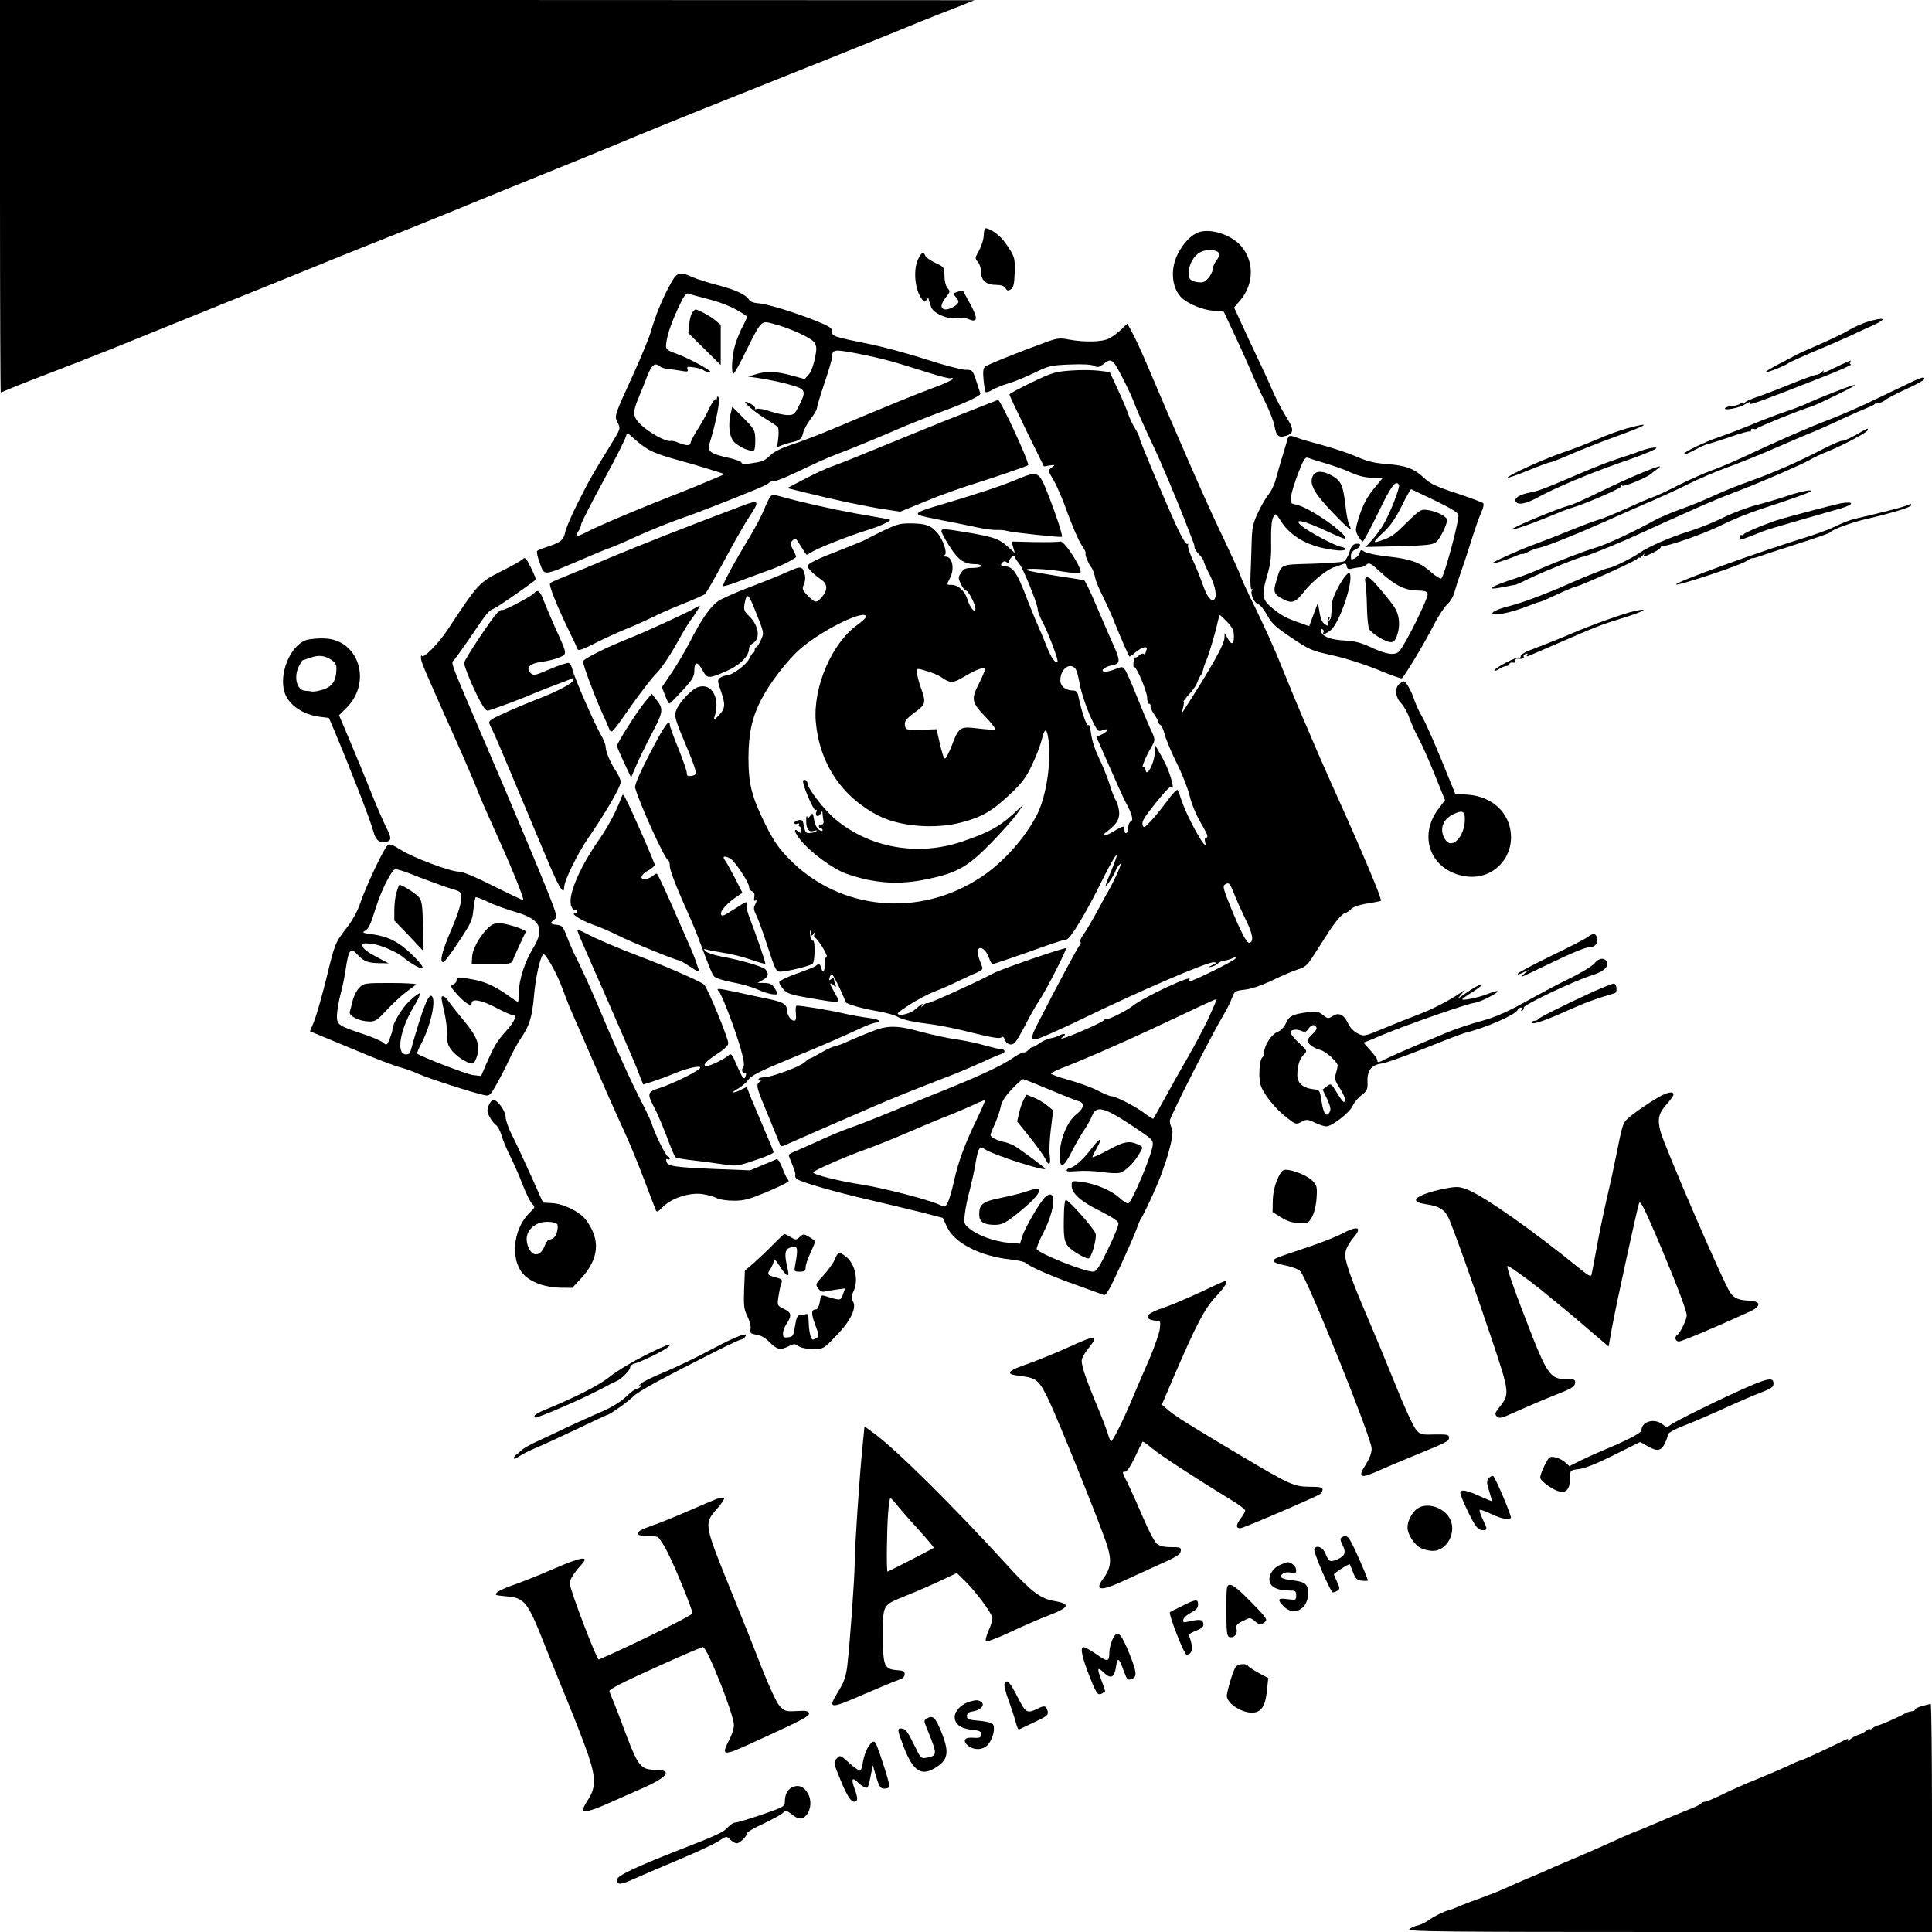 <?xml version="1.0" standalone="no"?>
<!DOCTYPE svg PUBLIC "-//W3C//DTD SVG 20010904//EN"
 "http://www.w3.org/TR/2001/REC-SVG-20010904/DTD/svg10.dtd">
<svg version="1.0" xmlns="http://www.w3.org/2000/svg"
 width="1024pt" height="1024pt" viewBox="0 0 1024 1024"
 preserveAspectRatio="xMidYMid meet">
<g transform="translate(0,1024) scale(0.1,-0.1)"
fill="#000000" stroke="none">
<path d="M0 9200 c0 -572 2 -1040 4 -1040 2 0 23 9 47 19 24 11 127 51 229 90
102 39 250 97 330 129 80 33 343 139 585 237 242 98 501 202 575 233 74 30
223 90 330 132 107 43 274 110 370 150 96 40 292 119 435 177 143 58 301 122
350 143 116 49 356 147 670 272 430 171 685 274 830 333 77 32 178 73 225 91
47 18 108 42 135 53 l50 20 -2582 1 -2583 0 0 -1040z"/>
<path d="M5214 8994 c0 -20 -11 -56 -24 -80 -23 -41 -23 -44 -7 -62 9 -10 17
-35 17 -55 0 -44 28 -67 82 -67 25 0 40 -6 47 -17 8 -14 14 -16 28 -7 14 9 19
27 21 87 3 81 0 90 -53 164 -26 37 -77 73 -102 73 -4 0 -8 -16 -9 -36z"/>
<path d="M6356 9010 c-40 -13 -83 -56 -113 -115 -43 -83 -32 -187 23 -236 37
-32 108 -61 164 -66 l56 -5 62 -132 c34 -72 73 -161 88 -196 14 -35 45 -102
69 -149 23 -47 46 -105 50 -128 9 -55 23 -66 64 -52 41 14 40 35 -6 106 -20
32 -53 96 -73 143 -20 47 -58 128 -83 180 -25 52 -61 130 -80 172 l-36 78 34
40 c72 86 73 206 2 287 -51 58 -156 93 -221 73z m105 -112 c4 -6 -1 -23 -12
-36 -10 -14 -19 -31 -19 -39 0 -27 -31 -73 -53 -78 -13 -4 -35 -1 -50 4 -21 8
-27 17 -27 42 0 46 27 95 63 113 34 17 86 14 98 -6z"/>
<path d="M4866 8866 c-27 -57 -17 -163 20 -211 13 -17 16 -18 24 -5 5 8 10 12
11 8 1 -5 3 -11 4 -15 2 -5 6 -18 10 -30 11 -33 87 -67 132 -58 21 4 48 1 65
-6 50 -21 53 0 12 77 -21 38 -39 71 -40 73 -2 1 -15 -1 -30 -6 -25 -8 -25 -10
-10 -25 9 -9 16 -21 16 -27 0 -15 -42 -41 -67 -41 -30 0 -30 26 1 65 23 28 23
31 8 48 -9 11 -16 36 -16 65 -1 46 -2 47 -49 69 -26 12 -50 29 -53 38 -9 23
-20 18 -38 -19z"/>
<path d="M3547 8723 c-43 -82 -73 -157 -97 -240 -10 -34 -50 -130 -88 -215
-108 -237 -107 -231 -88 -269 16 -31 15 -32 -41 -123 -90 -146 -112 -184 -173
-306 -32 -63 -61 -132 -65 -153 -8 -40 -25 -53 -100 -77 -22 -7 -44 -16 -48
-20 -4 -4 2 -33 14 -64 25 -69 14 -70 209 13 74 32 146 62 160 66 14 4 79 32
144 62 66 30 163 69 216 88 90 31 281 105 418 162 34 14 65 29 68 34 3 5 16 9
28 9 13 0 77 27 143 59 66 32 151 70 189 84 70 26 173 68 369 152 61 25 142
57 180 71 121 43 216 87 211 98 -2 6 -12 37 -22 68 -19 57 -20 58 -57 58 -20
0 -113 24 -205 54 -92 30 -225 66 -297 81 -198 40 -205 42 -205 68 0 19 -14
28 -92 59 -120 47 -258 89 -304 91 -22 2 -40 9 -45 20 -15 25 -75 53 -170 77
-46 12 -104 30 -128 41 -73 32 -84 28 -124 -48z m213 -70 c77 -20 147 -51 199
-90 2 -2 -7 -24 -21 -50 -15 -27 -33 -72 -42 -102 -17 -57 -22 -151 -8 -151 4
0 34 53 66 119 83 166 79 162 144 145 89 -23 202 -75 218 -99 13 -20 14 -33 3
-85 -7 -35 -21 -73 -33 -86 l-21 -23 -70 19 c-80 22 -133 24 -190 6 l-40 -12
50 -7 c71 -11 142 -26 198 -44 56 -17 59 -31 22 -103 -23 -46 -28 -50 -60 -50
-20 0 -60 9 -91 19 -30 11 -63 17 -72 14 -9 -3 -14 -3 -10 2 7 7 -34 35 -50
35 -15 0 50 -56 103 -88 33 -20 64 -41 68 -46 4 -6 5 -32 2 -58 l-6 -48 28 11
c15 6 36 12 46 14 45 10 56 18 63 48 3 17 22 51 40 76 19 24 34 50 34 58 0 8
18 68 40 133 22 65 40 127 40 137 1 42 10 43 140 18 125 -25 174 -38 373 -101
59 -19 112 -32 118 -29 5 4 9 2 9 -3 0 -5 -44 -26 -97 -45 -94 -35 -258 -102
-543 -222 -74 -31 -171 -68 -215 -82 -51 -17 -92 -37 -112 -56 -34 -32 -40
-34 -110 -44 -27 -3 -43 -2 -43 5 0 6 -34 18 -75 27 -93 21 -107 33 -93 78 33
108 57 231 47 241 -6 6 -9 5 -9 -4 0 -7 -3 -10 -7 -6 -4 4 -20 -19 -35 -51
-15 -32 -43 -83 -63 -113 -19 -30 -34 -61 -35 -67 0 -17 -23 -16 -63 0 -18 8
-37 12 -44 10 -20 -7 -115 45 -155 85 -45 43 -47 64 -12 147 14 33 34 84 45
113 23 57 40 72 65 51 8 -7 27 -13 42 -14 15 -2 46 -6 70 -10 36 -7 42 -5 36
8 -5 14 0 15 33 10 21 -3 43 -9 48 -13 19 -13 46 -20 40 -10 -9 15 -125 76
-182 96 -41 14 -53 23 -53 39 1 43 23 112 62 197 32 70 45 87 57 82 9 -4 59
-18 111 -31z m-311 -802 c22 -12 80 -32 128 -45 49 -13 128 -36 176 -51 l88
-28 -68 -29 c-37 -16 -95 -40 -128 -53 -244 -95 -463 -187 -542 -228 -44 -23
-57 -22 -39 5 9 12 16 29 16 38 0 8 54 114 120 235 66 121 120 228 120 239 0
15 9 11 44 -22 24 -22 62 -50 85 -61z"/>
<path d="M3670 8585 c-7 -9 -15 -37 -17 -63 l-5 -47 86 -85 86 -85 0 107 0
106 -31 26 c-25 21 -90 56 -104 56 -1 0 -8 -7 -15 -15z"/>
<path d="M3874 8054 c-15 -58 -10 -121 12 -151 22 -29 97 -63 111 -49 4 4 7
30 6 58 -1 48 -5 54 -61 111 l-61 61 -7 -30z"/>
<path d="M9897 8534 c-26 -8 -69 -27 -96 -43 -26 -16 -97 -50 -157 -76 -60
-26 -116 -51 -124 -56 -8 -5 -48 -26 -87 -46 -40 -21 -73 -40 -73 -44 0 -8
102 32 122 48 7 5 65 31 128 58 63 26 149 63 190 82 41 20 99 46 128 59 79 36
62 46 -31 18z"/>
<path d="M5942 8493 c-18 -17 -47 -39 -64 -47 -36 -19 -128 -21 -211 -6 -50
10 -64 8 -124 -14 -154 -56 -308 -118 -321 -129 -11 -8 -13 -27 -9 -70 3 -32
8 -61 11 -65 4 -3 20 2 36 12 16 9 53 24 82 33 29 8 91 33 138 56 80 39 91 41
191 45 69 3 114 0 128 -7 18 -10 26 -8 48 8 31 26 42 26 60 4 20 -27 88 -161
108 -218 10 -27 47 -111 82 -185 56 -117 141 -318 205 -485 10 -27 22 -57 25
-65 3 -8 5 -19 4 -23 0 -4 10 -20 24 -35 14 -15 25 -31 25 -37 0 -6 14 -37 31
-70 30 -58 41 -116 25 -132 -15 -16 -40 16 -61 78 -12 35 -36 95 -54 133 -17
37 -28 73 -24 79 3 5 2 7 -4 4 -6 -4 -28 32 -51 81 -59 127 -202 467 -202 480
0 7 -11 29 -23 50 -13 20 -30 55 -37 77 -7 22 -32 81 -56 132 l-42 91 -57 7
c-32 4 -99 5 -149 1 -84 -6 -100 -11 -208 -63 -65 -31 -118 -60 -118 -64 0 -4
41 -91 91 -194 l92 -187 31 5 c29 4 30 4 10 -11 -20 -16 -20 -16 10 -67 17
-28 51 -107 75 -176 25 -68 57 -143 72 -165 16 -23 26 -44 23 -46 -6 -6 15
-56 32 -78 6 -8 14 -30 18 -49 3 -19 22 -65 42 -103 19 -39 49 -104 65 -146
32 -79 69 -164 75 -171 2 -2 17 8 34 23 36 29 66 35 56 10 -3 -9 -6 -18 -6
-20 0 -3 -4 -3 -9 1 -5 3 -16 -1 -24 -9 -8 -8 -17 -13 -20 -10 -2 3 -7 -9 -9
-25 -2 -16 -1 -28 2 -26 12 7 70 -129 70 -163 0 -17 5 -32 10 -32 6 0 10 -6 8
-13 -2 -6 7 -26 20 -44 12 -17 22 -36 22 -41 0 -6 5 -12 10 -14 6 -2 17 -26
24 -53 7 -28 36 -95 63 -150 28 -55 58 -132 68 -172 9 -39 34 -101 56 -138 40
-69 46 -85 30 -85 -5 0 -7 -9 -4 -20 21 -81 -96 127 -127 225 -7 22 -15 43
-19 48 -4 4 -28 -21 -53 -56 -26 -35 -64 -83 -86 -106 -37 -40 -40 -42 -46
-23 -6 17 10 42 70 117 56 70 80 93 86 83 5 -8 6 -1 2 17 -12 54 -32 102 -63
156 l-31 54 0 -44 c0 -52 -42 -134 -48 -93 -2 12 -8 20 -13 16 -12 -7 14 57
42 104 24 42 24 41 -6 104 -13 29 -45 105 -70 168 -25 63 -53 125 -60 137 -14
21 -17 21 -50 8 -19 -8 -44 -15 -56 -15 -34 0 -6 27 36 34 44 9 45 22 2 117
-18 41 -58 132 -88 203 -30 71 -58 130 -64 131 -5 1 -76 13 -157 25 -82 13
-148 26 -148 30 0 10 104 5 198 -10 45 -7 85 -10 88 -7 16 16 -86 175 -107
167 -8 -3 -69 -4 -136 -3 l-122 3 9 -31 9 -30 -38 34 c-44 40 -73 50 -191 71
-149 25 -160 26 -160 11 0 -8 20 -46 45 -84 46 -71 76 -91 136 -91 16 0 29 -4
29 -10 0 -5 -20 -10 -45 -10 -37 0 -47 -4 -61 -26 -16 -23 -16 -28 -1 -60 9
-19 21 -34 27 -34 12 0 50 -73 50 -96 0 -29 -29 4 -42 48 -13 45 -49 78 -84
78 -28 0 -28 0 -9 36 26 50 13 114 -23 114 -12 0 -13 3 -5 8 16 10 -8 81 -39
118 -35 39 -57 48 -133 50 -63 1 -78 -3 -150 -37 -44 -21 -87 -43 -95 -48 -8
-5 -64 -28 -125 -52 -134 -51 -185 -76 -185 -90 0 -11 35 -45 74 -72 32 -22
34 -55 3 -90 -29 -35 -36 -34 -76 6 -29 31 -31 37 -20 60 6 14 9 36 5 49 -13
49 -18 50 -90 18 -37 -17 -126 -53 -198 -80 -72 -27 -148 -61 -170 -75 -42
-28 -90 -96 -153 -220 -23 -44 -65 -116 -94 -159 l-53 -78 17 -44 c9 -24 20
-44 23 -43 4 1 35 32 70 70 51 56 62 74 62 103 0 50 16 53 42 6 20 -36 26 -40
51 -36 16 3 57 19 92 36 63 30 105 76 105 113 0 9 9 21 19 27 43 23 34 94 -19
145 -26 25 -29 34 -24 64 11 59 20 56 49 -16 57 -141 56 -136 37 -177 -9 -20
-20 -36 -24 -36 -4 0 -8 -7 -8 -15 0 -8 -3 -15 -8 -15 -4 0 -13 -14 -21 -31
-14 -32 -92 -89 -121 -89 -9 0 -24 -6 -33 -12 -15 -12 -15 -17 3 -68 26 -75
25 -95 -11 -132 -22 -23 -29 -27 -24 -13 36 101 -11 189 -86 163 -33 -11 -96
-77 -114 -120 -13 -33 -11 -42 58 -206 20 -46 38 -96 42 -111 5 -25 3 -29 -19
-33 -21 -4 -26 -1 -26 16 0 11 -21 70 -45 130 -25 61 -45 116 -45 124 0 38
-32 -9 -107 -154 -55 -106 -80 -166 -77 -179 27 -93 160 -385 176 -385 4 0 8
-14 8 -31 0 -18 29 -95 63 -173 35 -77 73 -166 84 -196 63 -169 75 -198 86
-213 7 -10 45 -23 97 -33 47 -8 109 -26 139 -40 49 -22 101 -32 101 -19 0 3
-7 17 -16 30 -12 19 -25 25 -53 25 l-36 1 28 15 c30 16 34 35 13 57 -16 15
-127 48 -236 68 -36 7 -72 19 -80 27 -13 13 -12 14 10 8 14 -4 54 -11 90 -17
36 -5 98 -21 139 -35 40 -14 75 -24 77 -22 3 4 -39 128 -83 243 -11 28 -18 58
-15 68 5 24 1 22 -70 -24 -54 -35 -64 -38 -67 -23 -3 18 38 62 89 95 l25 17
-37 73 c-21 41 -45 84 -54 97 -18 24 -7 29 26 12 24 -13 100 -127 100 -150 0
-10 7 -21 16 -24 11 -4 15 -14 12 -31 -3 -13 -1 -22 3 -19 12 7 11 -3 -1 -25
-7 -13 -4 -29 10 -55 10 -21 37 -96 60 -167 38 -117 44 -129 65 -129 35 0 158
30 172 42 13 11 14 130 2 122 -9 -5 -22 46 -14 54 3 3 5 -3 5 -14 0 -16 2 -17
11 -4 9 13 10 12 5 -2 -3 -10 -1 -18 3 -18 5 0 23 -22 40 -50 17 -27 27 -50
22 -50 -5 0 -9 -16 -9 -36 0 -42 -10 -57 -19 -26 -6 24 -13 27 -29 13 -5 -5
-51 -23 -101 -41 -53 -19 -93 -38 -93 -46 0 -7 10 -24 23 -38 19 -22 40 -29
140 -46 170 -29 164 -30 133 24 -30 52 -33 64 -9 45 15 -12 16 -12 10 4 -4 10
-7 23 -7 29 0 7 -5 6 -14 -1 -12 -10 -13 -8 -9 8 3 12 9 18 14 15 9 -5 69
-130 69 -143 0 -11 89 -37 175 -51 39 -7 83 -19 100 -28 33 -18 84 -29 190
-42 39 -5 133 -24 210 -44 95 -24 143 -32 151 -25 9 7 14 4 19 -10 8 -25 34
-35 52 -19 8 6 32 47 54 89 21 43 59 110 85 149 38 60 134 248 134 264 0 8
-350 -112 -386 -133 -67 -37 -339 -161 -348 -158 -6 2 -17 -3 -24 -12 -10 -12
-12 -13 -6 -1 7 13 6 13 -12 0 -10 -8 -21 -17 -24 -20 -16 -16 -60 -31 -81
-28 -21 3 -14 10 47 50 39 26 100 58 135 72 35 13 92 38 126 55 34 16 78 37
98 45 29 13 36 20 30 33 -21 53 -26 75 -21 89 9 24 43 0 57 -41 7 -19 16 -35
19 -35 6 0 127 41 275 94 55 20 107 36 116 36 20 0 103 136 195 323 72 144 97
169 45 45 -17 -40 -31 -77 -31 -82 0 -12 47 58 54 82 4 11 14 26 23 33 13 12
-21 -68 -58 -135 -6 -10 -36 -64 -66 -120 -30 -55 -64 -111 -74 -124 -10 -14
-16 -29 -13 -34 4 -6 2 -13 -3 -17 -8 -5 -124 -222 -221 -412 -51 -100 -45
-106 63 -58 50 22 122 55 160 74 335 162 669 305 708 305 19 -1 19 -3 -8 -15
-25 -13 -26 -14 -5 -9 14 3 30 11 35 18 6 6 21 13 35 15 14 1 33 8 44 13 13 7
17 7 14 -2 -3 -11 -221 -119 -241 -120 -5 0 -5 5 -2 10 17 27 -242 -94 -300
-140 -37 -29 -135 -78 -144 -71 -2 1 -7 -1 -10 -6 -7 -10 -135 -68 -196 -89
-36 -12 -38 -12 -21 1 22 17 5 21 -23 5 -10 -5 -31 -11 -47 -14 -15 -3 -41
-15 -56 -26 -15 -11 -31 -20 -36 -20 -5 0 -15 -7 -22 -15 -7 -8 -18 -14 -24
-13 -6 2 -31 -11 -56 -28 -64 -44 -185 -100 -415 -192 -110 -45 -245 -99 -299
-122 -55 -22 -125 -49 -155 -59 -31 -11 -94 -37 -141 -58 -47 -22 -106 -48
-132 -59 -27 -10 -48 -22 -48 -26 0 -3 9 -27 20 -53 11 -26 18 -50 15 -55 -3
-4 1 -13 9 -19 19 -16 200 -68 386 -111 91 -21 215 -51 276 -66 l111 -29 22
-48 c39 -85 178 -156 336 -172 39 -4 77 -13 85 -21 24 -21 140 -71 274 -118
66 -24 128 -46 136 -50 12 -4 32 31 87 152 40 86 80 177 88 201 8 24 19 49 24
55 5 6 34 65 64 131 66 144 114 313 98 344 -6 11 -11 29 -11 41 0 20 224 461
290 570 15 25 33 62 40 82 13 35 16 37 69 43 35 4 90 23 146 50 50 24 110 50
134 57 36 11 50 22 76 63 18 28 51 79 74 115 48 76 84 118 103 122 7 2 20 10
28 19 15 15 47 25 120 36 19 3 37 7 39 9 7 7 -101 264 -239 569 -37 83 -79
177 -93 210 -14 33 -41 96 -60 140 -36 82 -67 157 -156 375 -29 69 -83 188
-121 265 -38 77 -72 151 -76 165 -4 14 -43 99 -86 190 -75 155 -143 309 -303
680 -36 85 -86 202 -111 260 -25 58 -57 128 -72 155 l-27 50 -33 -32z m-541
-1239 c21 -23 99 -215 99 -244 0 -10 12 -41 26 -67 30 -57 86 -204 79 -211
-10 -11 -34 22 -55 76 -12 31 -35 86 -51 122 -16 36 -42 101 -59 145 -48 126
-70 159 -108 163 -28 3 -31 6 -21 18 9 11 15 12 28 2 9 -7 13 -8 8 -3 -4 4 1
17 10 27 13 15 19 16 22 6 2 -7 12 -22 22 -34z m-811 -283 c0 -6 -21 -25 -46
-43 -136 -98 -236 -331 -220 -515 20 -221 139 -398 334 -497 112 -57 299 -72
438 -35 107 28 163 60 256 148 64 60 86 89 117 155 22 45 45 105 52 134 15 60
24 65 33 21 22 -114 -5 -312 -57 -416 -64 -125 -180 -255 -299 -333 -326 -216
-747 -176 -1014 96 -57 58 -82 94 -128 186 -72 145 -89 213 -89 353 1 130 19
212 67 306 45 88 141 213 209 271 118 102 347 213 347 169z m1915 -28 c27 -29
35 -45 35 -75 0 -45 -13 -49 -34 -10 l-15 27 -1 -25 c0 -35 -75 -167 -219
-390 -7 -10 -7 -4 -1 18 5 17 6 32 4 32 -5 0 2 10 40 54 14 15 28 38 32 50 4
11 11 27 17 35 6 7 12 20 13 29 2 9 9 32 18 52 17 41 52 161 61 208 4 17 8 32
11 32 2 0 20 -17 39 -37z m-805 -247 c6 -8 15 -39 20 -68 9 -58 44 -159 78
-225 20 -39 24 -42 47 -33 35 13 31 -4 -4 -22 l-30 -14 68 -154 c37 -85 76
-171 86 -190 35 -64 44 -98 29 -104 -8 -3 -14 -16 -14 -30 0 -14 -4 -28 -10
-31 -5 -3 -10 3 -10 14 0 27 -6 26 -55 -4 -52 -32 -79 -32 -35 0 52 39 68 69
60 115 -4 22 -12 45 -18 52 -5 7 -19 42 -30 78 -11 36 -36 99 -56 140 -30 64
-40 98 -48 167 -1 7 -6 11 -12 10 -9 -2 -36 81 -51 156 -4 18 -12 27 -25 27
-42 0 -70 22 -70 54 0 60 50 98 80 62z m-710 -46 c46 -32 62 -32 123 5 65 39
107 53 107 36 0 -6 -13 -38 -30 -71 -44 -86 -41 -102 32 -178 35 -36 58 -67
52 -69 -7 -2 -47 1 -90 6 -96 12 -102 8 -139 -90 -15 -38 -31 -69 -35 -69 -9
0 -17 26 -37 115 l-9 40 -81 -3 c-70 -2 -81 0 -85 15 -7 28 0 40 53 79 56 41
58 50 29 131 -11 32 -20 67 -20 80 0 22 0 22 53 6 28 -8 63 -23 77 -33z m1551
-1147 c12 -32 40 -93 61 -136 38 -77 45 -117 21 -124 -14 -5 -45 53 -103 196
-34 83 -40 105 -29 112 23 14 26 11 50 -48z m-138 -665 c-27 -56 -76 -148
-108 -203 -32 -55 -85 -149 -118 -210 -33 -60 -62 -112 -64 -114 -2 -3 -22 10
-46 28 -47 36 -154 91 -177 91 -8 0 -40 13 -70 29 -30 16 -99 41 -152 56 -54
15 -98 31 -98 35 0 4 33 19 73 35 143 56 362 153 632 281 93 45 171 80 173 79
2 -2 -19 -50 -45 -107z m-841 -373 c71 -30 140 -58 154 -61 34 -9 30 -38 -10
-69 -47 -36 -85 -125 -89 -206 -3 -88 17 -85 63 6 19 39 49 90 66 115 17 25
36 60 43 78 22 54 63 44 212 -55 105 -70 109 -73 109 -98 0 -43 -109 -306
-130 -313 -6 -2 -28 12 -49 31 -43 39 -125 73 -200 83 -50 6 -51 6 -51 -20 0
-41 48 -84 150 -134 59 -30 96 -54 98 -65 2 -10 -23 -72 -55 -137 -47 -98 -62
-120 -80 -120 -47 0 -282 94 -298 119 -3 6 13 45 35 88 65 124 71 243 10 188
-28 -25 -108 -163 -122 -209 l-12 -38 -60 5 c-73 6 -165 39 -207 75 -30 24
-31 28 -25 79 3 30 15 86 26 126 10 40 24 101 30 138 15 88 21 97 53 76 44
-29 317 -117 317 -102 0 6 -141 110 -168 124 -13 7 -33 14 -45 17 -38 7 -77
26 -77 38 0 6 11 34 24 61 12 28 26 68 30 89 5 27 23 55 58 92 28 30 55 54 60
54 6 0 68 -25 140 -55z m-387 -162 c-63 -130 -96 -221 -120 -328 -9 -44 -24
-92 -31 -108 -13 -24 -17 -26 -37 -16 -47 26 -298 91 -417 110 -119 18 -260
53 -260 65 0 9 160 79 270 119 58 21 161 62 230 92 69 30 152 65 185 78 33 12
85 34 115 47 30 13 66 29 80 36 14 6 28 11 31 11 3 1 -18 -47 -46 -106z"/>
<path d="M4257 6103 c-8 -14 55 -163 66 -156 6 4 8 0 4 -10 -9 -23 10 -31 22
-10 10 17 10 17 11 -2 1 -11 3 -28 5 -37 2 -10 -3 -18 -11 -18 -8 0 -14 -4
-14 -10 0 -5 5 -10 10 -10 6 0 10 -5 10 -10 0 -6 -7 -6 -19 2 -11 7 -22 29
-26 52 -6 37 -8 39 -20 23 -9 -13 -14 -15 -17 -5 -3 7 -5 -3 -5 -22 0 -44 13
-62 41 -54 12 4 18 3 14 -1 -4 -4 -19 -9 -33 -10 -20 -3 -26 2 -31 23 -3 15
-7 32 -9 39 -4 13 -45 5 -45 -9 0 -6 7 -7 16 -4 8 3 12 2 9 -4 -3 -6 -2 -10 2
-10 5 0 9 -9 10 -21 2 -17 -1 -18 -13 -8 -31 26 -25 -3 11 -46 53 -65 172
-152 241 -176 148 -52 280 -61 432 -28 156 33 210 64 332 188 58 59 121 130
140 157 l34 49 -60 -55 c-68 -62 -131 -96 -266 -141 -233 -79 -492 -33 -673
121 -57 48 -144 161 -145 187 0 15 -17 26 -23 16z"/>
<path d="M5425 4410 c-8 -15 -19 -47 -24 -71 l-10 -43 69 -86 c38 -47 74 -98
81 -113 19 -41 29 -32 23 18 -4 24 -1 88 6 142 l12 98 -32 26 c-17 15 -49 33
-71 42 l-39 15 -15 -28z"/>
<path d="M5781 4147 c-39 -52 -91 -97 -110 -97 -5 0 -13 -5 -17 -11 -5 -8 11
-10 57 -6 35 3 94 0 131 -5 36 -6 78 -8 93 -4 29 7 75 52 105 103 18 31 18 33
2 42 -53 27 -80 24 -167 -24 -47 -25 -85 -42 -85 -38 0 4 11 27 25 51 33 59
14 53 -34 -11z"/>
<path d="M5453 3929 c-28 -10 -93 -27 -144 -37 -101 -20 -119 -34 -119 -89 0
-39 23 -54 80 -55 44 0 61 9 149 82 62 51 96 92 89 108 -1 5 -26 1 -55 -9z"/>
<path d="M5639 3803 c-3 -120 1 -146 24 -171 22 -24 87 -62 106 -62 15 0 45
104 38 131 -7 26 -142 179 -158 179 -5 0 -10 -35 -10 -77z"/>
<path d="M9750 8303 c-30 -14 -63 -30 -74 -35 -14 -7 -16 -6 -11 4 3 7 1 6 -7
-2 -7 -9 -22 -16 -33 -17 -11 -1 -74 -24 -140 -51 -66 -27 -145 -57 -175 -67
-30 -10 -58 -23 -62 -29 -4 -6 -8 -7 -8 -2 0 5 -6 4 -13 -2 -7 -6 -28 -13 -46
-14 -18 -1 -35 -7 -38 -12 -9 -14 78 2 104 20 26 16 37 18 28 5 -6 -11 69 16
348 126 110 42 194 79 188 81 -6 2 -9 8 -5 13 7 12 8 12 -56 -18z"/>
<path d="M10150 8224 c-19 -9 -105 -50 -190 -91 -85 -42 -202 -93 -260 -115
-110 -42 -272 -112 -450 -196 -58 -27 -137 -61 -177 -75 -39 -14 -120 -50
-180 -80 -59 -30 -119 -58 -133 -62 -14 -4 -77 -31 -140 -60 -63 -28 -128 -55
-145 -59 -16 -4 -84 -29 -150 -56 -66 -27 -156 -62 -200 -78 -79 -29 -215 -91
-215 -97 0 -6 70 16 116 35 24 11 44 17 44 14 0 -2 14 3 31 12 17 9 42 18 55
20 36 7 185 66 349 139 83 37 195 87 250 110 55 24 141 63 190 88 50 25 142
65 205 88 63 23 171 66 240 96 69 30 161 70 206 88 45 18 123 53 175 78 52 24
111 50 132 58 20 7 37 17 37 22 0 4 5 5 11 1 6 -3 23 3 39 14 15 12 67 39 116
61 49 22 90 45 92 50 5 15 -7 13 -48 -5z"/>
<path d="M9725 8163 c-49 -19 -112 -45 -140 -58 -27 -13 -84 -35 -125 -48 -41
-14 -120 -44 -175 -67 -55 -23 -134 -53 -175 -67 -80 -27 -194 -83 -185 -91 3
-3 27 7 55 22 27 15 58 29 67 31 10 2 64 19 120 38 56 20 104 33 107 30 3 -4
6 -1 6 6 0 7 6 11 14 8 8 -3 16 -2 18 2 3 7 235 101 288 116 23 6 220 102 229
111 10 9 -19 0 -104 -33z"/>
<path d="M5100 8046 c-102 -40 -286 -115 -410 -166 -124 -51 -248 -101 -277
-111 -29 -9 -95 -40 -147 -67 l-94 -49 106 -26 c152 -38 324 -74 415 -87 l78
-12 137 56 c75 31 189 72 252 91 120 38 290 96 290 100 0 29 -147 345 -160
345 -3 0 -88 -34 -190 -74z"/>
<path d="M8625 7970 c-38 -10 -111 -37 -161 -59 -51 -22 -134 -54 -185 -71
-99 -34 -288 -120 -289 -132 0 -3 48 13 108 38 59 24 113 44 119 44 7 0 52 18
100 39 49 21 153 63 233 92 186 67 214 86 75 49z"/>
<path d="M9835 7934 c-33 -18 -64 -32 -70 -30 -5 2 -48 -16 -95 -40 -141 -73
-268 -129 -395 -174 -66 -23 -156 -60 -200 -81 -44 -20 -119 -51 -168 -68 -48
-17 -111 -44 -140 -60 -114 -63 -259 -130 -317 -146 -43 -12 -212 -77 -278
-106 -35 -16 -94 -39 -130 -51 -147 -47 -182 -72 -67 -48 30 6 56 11 57 10 2
0 37 16 78 36 77 37 267 114 283 114 12 0 186 70 268 108 35 16 105 48 154 70
50 22 136 61 192 86 56 25 144 61 195 80 106 39 362 150 395 171 12 8 53 27
90 42 88 36 213 103 213 114 0 11 5 13 -65 -27z"/>
<path d="M6826 7918 c-32 -105 -57 -191 -66 -225 -6 -23 -22 -55 -35 -72 -14
-16 -39 -59 -57 -97 -27 -58 -32 -80 -34 -158 -1 -50 -4 -128 -6 -173 -2 -47
1 -79 6 -76 5 4 6 1 2 -6 -11 -17 12 -68 33 -74 10 -2 31 -28 47 -57 23 -43
45 -63 114 -110 116 -78 116 -77 239 -105 61 -13 165 -47 232 -74 67 -28 125
-49 129 -46 13 8 125 194 168 280 22 44 54 93 71 110 18 16 36 47 41 70 6 22
21 69 34 105 13 36 38 112 56 170 18 58 41 123 51 144 11 24 15 44 10 49 -5 5
-69 29 -142 53 -104 34 -140 51 -168 78 -55 52 -96 68 -196 76 -68 5 -107 14
-161 38 -38 17 -119 44 -180 61 -60 16 -122 34 -137 40 -37 14 -47 14 -51 -1z
m200 -134 c44 -13 106 -35 137 -50 39 -17 75 -26 112 -26 l54 -1 -38 -46 c-47
-55 -68 -97 -92 -174 -16 -54 -16 -60 -1 -87 9 -17 21 -30 25 -30 4 0 42 70
83 155 69 143 92 173 109 145 7 -11 -46 -148 -82 -209 -14 -24 -41 -61 -60
-82 l-35 -38 178 4 c150 4 180 8 197 23 20 17 57 93 57 116 0 17 -51 44 -98
52 -41 6 -43 5 -111 -61 -76 -75 -82 -79 -141 -100 -48 -17 -45 -10 18 49 32
30 61 73 92 135 24 50 47 90 50 88 3 -1 60 -29 128 -61 92 -45 122 -64 122
-78 0 -45 -76 -325 -91 -334 -5 -3 -28 11 -51 31 -58 53 -109 72 -228 85 -58
6 -115 18 -126 25 -20 13 -22 12 -27 -4 -2 -11 -14 -24 -26 -30 -19 -10 -21
-9 -21 12 0 16 9 28 25 35 31 14 33 34 3 30 -17 -2 -27 -14 -36 -45 -7 -23
-21 -45 -30 -49 -9 -4 -86 -9 -170 -12 -172 -5 -160 1 -188 -94 -17 -55 -12
-68 37 -94 49 -25 66 -18 115 45 39 50 124 118 159 126 6 1 21 7 35 12 21 9
25 8 28 -8 3 -15 9 -18 30 -12 15 3 33 6 42 6 8 0 23 6 32 14 15 13 23 9 78
-42 74 -68 128 -94 193 -95 35 0 49 -4 54 -16 7 -18 -118 -270 -150 -305 -23
-25 -67 -19 -157 23 -48 22 -83 31 -132 33 -75 4 -121 21 -126 49 -3 11 0 16
7 11 6 -3 9 -11 6 -16 -10 -16 11 -10 37 10 47 37 121 253 103 300 -11 28 -95
-114 -96 -163 -3 -69 -4 -74 -13 -83 -5 -5 -6 -2 -1 6 5 9 4 12 -3 8 -5 -4 -8
-16 -5 -28 5 -19 4 -20 -14 -8 -14 8 -24 29 -29 63 l-9 51 -23 -62 -23 -62
-53 19 c-67 23 -91 36 -138 73 -58 47 -63 68 -34 169 21 70 25 105 23 189 -1
71 3 112 11 127 13 23 14 23 41 -20 55 -86 152 -138 289 -154 55 -7 75 9 25
19 -32 7 -166 78 -202 108 -56 46 11 31 144 -32 44 -21 82 -36 84 -34 20 20
-188 166 -258 180 -33 7 -33 8 -27 49 3 22 21 78 39 124 24 62 36 81 47 76 8
-3 51 -17 96 -30z"/>
<path d="M6959 7719 c-22 -42 5 -92 103 -194 87 -91 112 -110 89 -67 -6 11
-15 58 -20 104 -12 105 -23 130 -71 157 -49 27 -86 27 -101 0z"/>
<path d="M7237 7153 c3 -16 7 -73 8 -128 1 -55 6 -109 13 -121 6 -11 34 -33
62 -48 59 -32 74 -27 90 34 11 43 5 94 -18 130 -17 28 -111 141 -127 152 -23
17 -35 8 -28 -19z"/>
<path d="M8695 7850 c-27 -11 -84 -30 -125 -43 -41 -13 -124 -46 -185 -72
-204 -87 -227 -96 -278 -106 -54 -10 -84 -30 -73 -48 13 -20 55 -11 121 25 89
49 273 126 425 179 157 54 225 84 190 83 -14 0 -47 -8 -75 -18z"/>
<path d="M8690 7729 c-52 -21 -149 -66 -215 -98 -66 -33 -136 -64 -155 -69
-70 -19 -314 -121 -307 -128 5 -5 105 30 192 66 50 21 101 41 115 45 75 21
279 109 273 118 -3 6 -1 7 5 3 11 -7 129 42 154 63 7 7 22 18 33 26 32 23 6
16 -95 -26z"/>
<path d="M5380 7695 c-80 -33 -205 -74 -400 -132 -104 -30 -129 -42 -109 -53
8 -4 66 -17 129 -29 63 -12 146 -29 183 -37 38 -8 83 -14 100 -13 18 1 42 -1
55 -5 24 -8 285 -36 290 -31 6 5 -28 110 -71 220 -52 131 -52 132 -177 80z"/>
<path d="M9480 7614 c-41 -14 -117 -37 -168 -50 -51 -13 -132 -44 -180 -68
-48 -24 -128 -56 -177 -71 -98 -30 -220 -83 -265 -115 -38 -27 -145 -80 -162
-80 -12 0 -130 -47 -213 -84 -89 -41 -237 -97 -290 -111 -75 -19 -115 -35
-115 -46 0 -15 92 2 170 32 41 16 78 29 82 29 3 0 45 18 92 40 47 22 90 40 95
40 18 0 312 133 327 147 8 8 14 11 14 7 0 -4 7 1 16 12 8 10 13 13 9 7 -8 -18
-3 -16 49 9 25 12 42 26 39 31 -3 6 -1 7 4 4 16 -10 232 66 326 114 45 23 134
59 197 80 145 47 264 89 269 95 12 12 -53 0 -119 -22z"/>
<path d="M4083 7608 c-6 -7 -21 -38 -33 -68 -12 -30 -47 -97 -79 -150 -81
-133 -144 -250 -138 -256 2 -3 35 7 73 21 38 15 107 40 154 57 69 24 133 54
159 75 2 1 -4 19 -15 38 -17 32 -17 36 -3 51 15 14 19 11 43 -30 15 -25 29
-46 32 -46 2 0 15 7 28 15 30 20 211 91 292 115 67 20 135 52 119 56 -5 2 -87
17 -182 33 -141 26 -295 61 -419 96 -11 4 -25 1 -31 -7z"/>
<path d="M3930 7558 c-305 -115 -545 -210 -695 -273 -99 -42 -209 -88 -245
-102 -36 -14 -69 -29 -74 -34 -9 -8 30 -108 98 -249 25 -50 46 -96 48 -102 3
-8 32 2 84 29 43 22 120 58 169 78 50 20 116 50 148 66 32 16 104 48 160 70
55 22 106 44 113 50 7 5 54 87 105 182 51 95 110 198 131 229 57 85 52 92 -42
56z"/>
<path d="M9755 7572 c-23 -4 -261 -66 -320 -84 -62 -18 -190 -71 -193 -80 -2
-4 -7 -6 -11 -4 -4 3 -8 -1 -8 -9 0 -8 2 -15 3 -15 5 0 84 29 109 41 11 4 43
15 70 23 54 16 268 78 353 102 72 21 70 39 -3 26z"/>
<path d="M10101 7559 c-21 -8 -140 -39 -271 -69 -25 -6 -67 -22 -94 -36 -27
-14 -90 -38 -140 -54 -279 -86 -722 -247 -712 -258 8 -8 328 98 366 121 19 12
36 20 38 19 1 -2 22 3 45 12 23 8 114 38 202 66 87 28 162 54 165 58 12 16
110 52 195 72 129 30 235 62 235 72 0 4 -1 8 -2 7 -2 0 -14 -5 -27 -10z"/>
<path d="M2770 7276 c-8 -8 -58 -36 -110 -62 -121 -61 -124 -64 -289 -314 -49
-73 -128 -153 -135 -136 -2 6 -5 2 -5 -9 -1 -20 16 -60 184 -435 48 -107 98
-224 112 -260 13 -35 56 -134 95 -220 84 -184 157 -363 151 -370 -2 -2 -72 31
-156 73 -97 49 -164 77 -185 77 -45 0 -246 75 -310 117 -43 27 -57 32 -68 22
-20 -16 -116 -220 -144 -304 -13 -40 -41 -92 -69 -128 -66 -86 -65 -83 -111
-272 -23 -93 -52 -194 -64 -225 l-23 -56 106 -44 c58 -24 153 -63 210 -87 58
-24 128 -50 155 -58 28 -7 76 -24 107 -38 53 -24 281 -97 344 -111 29 -6 32
-4 66 56 20 35 50 93 67 130 17 37 44 87 60 111 47 68 62 113 72 226 8 98 32
206 49 223 10 11 75 -105 104 -187 14 -38 37 -97 52 -130 15 -33 54 -123 87
-200 65 -151 113 -260 188 -425 27 -58 73 -170 103 -250 31 -80 58 -153 62
-162 6 -15 11 -12 39 16 48 48 149 79 216 66 28 -5 61 -15 73 -22 12 -6 51
-12 87 -12 55 0 82 8 178 48 61 26 112 51 112 55 0 4 -4 11 -9 16 -4 6 -16 32
-26 58 -10 26 -23 46 -29 43 -6 -3 -40 -17 -76 -32 l-65 -27 -180 7 c-220 9
-259 15 -263 40 -3 11 0 16 7 12 6 -4 11 -2 11 3 0 6 -5 11 -10 11 -10 0 -71
124 -85 172 -3 13 -30 70 -60 128 -56 109 -139 293 -232 515 -30 71 -73 165
-95 210 -23 44 -51 107 -63 140 -21 54 -26 60 -54 63 -35 4 -38 9 -15 27 15
10 15 17 4 51 -24 74 -188 467 -447 1069 -89 208 -103 244 -92 251 5 3 45 58
89 122 96 142 98 144 133 159 20 10 154 102 216 150 3 2 -8 31 -25 64 -26 52
-31 58 -44 45z m-515 -1698 c55 -21 120 -44 145 -51 44 -13 45 -14 44 -54 0
-25 -20 -86 -52 -161 -50 -115 -64 -172 -42 -172 5 0 42 48 81 108 64 96 73
114 78 169 4 34 9 65 12 67 3 3 32 -8 65 -24 33 -16 98 -40 144 -53 135 -39
159 -87 96 -192 -45 -73 -76 -171 -76 -235 0 -27 -2 -50 -5 -50 -3 0 -26 15
-52 34 -71 50 -122 73 -188 85 -77 14 -85 14 -85 -4 0 -9 -7 -18 -15 -21 -21
-9 -19 -14 23 -60 40 -43 72 -62 72 -41 0 26 54 16 127 -23 42 -22 82 -40 90
-40 26 0 12 -33 -36 -86 -50 -57 -61 -76 -106 -178 l-25 -59 -43 5 c-34 4
-280 99 -296 114 -2 2 7 25 21 51 47 88 78 217 60 249 -17 30 -48 -46 -118
-294 -2 -7 -14 -12 -26 -10 -49 7 -27 131 44 251 23 37 38 70 35 73 -3 3 -27
-14 -53 -38 -43 -39 -94 -124 -94 -156 0 -7 -7 -29 -15 -49 -14 -34 -16 -35
-33 -20 -10 9 -56 30 -103 45 -140 47 -144 50 -143 103 1 25 10 74 19 110 10
35 21 91 26 124 17 114 26 127 65 84 30 -33 55 -43 111 -44 l53 -1 -68 36
c-40 21 -68 42 -70 54 -4 17 1 18 45 14 50 -5 142 -45 178 -78 11 -10 37 -27
58 -39 57 -32 47 -4 -23 63 -68 65 -124 93 -207 104 -53 7 -56 9 -36 20 16 9
29 37 48 99 25 82 59 160 92 209 16 25 14 26 178 -38z"/>
<path d="M2102 5511 c-7 -21 -12 -63 -12 -94 l0 -56 78 -81 77 -82 -3 133 c-3
121 -6 136 -25 157 -18 20 -86 62 -100 62 -2 0 -9 -17 -15 -39z"/>
<path d="M2603 5335 c-44 -31 -96 -115 -100 -161 l-3 -44 105 0 c92 0 106 2
112 18 5 15 61 137 70 153 5 8 -73 36 -122 44 -28 4 -47 1 -62 -10z"/>
<path d="M1905 5006 c-13 -13 -29 -43 -35 -67 -6 -24 -13 -52 -16 -61 -7 -22
47 -50 100 -52 35 -1 44 5 95 60 31 33 76 75 101 94 25 18 49 37 55 42 5 4
-55 8 -133 8 -137 0 -144 -1 -167 -24z"/>
<path d="M2340 4948 c1 -7 7 -40 15 -73 8 -33 15 -86 15 -117 0 -49 4 -62 30
-92 32 -36 94 -71 110 -61 5 3 14 23 20 43 14 56 -2 98 -68 178 -32 38 -68 84
-81 102 -23 33 -41 42 -41 20z"/>
<path d="M2831 7096 c-14 -17 -171 -99 -171 -89 0 3 -10 -2 -22 -13 -27 -24
-178 -251 -178 -268 0 -18 47 -133 83 -199 22 -42 35 -57 46 -53 65 21 187 67
241 91 36 15 92 37 125 49 33 12 66 25 73 29 8 5 12 2 12 -8 0 -14 -90 -62
-190 -100 -86 -33 -218 -91 -239 -105 -23 -16 -23 -16 -6 -50 17 -33 45 -98
215 -505 48 -115 102 -243 120 -282 32 -70 50 -91 50 -57 0 35 68 175 129 264
93 135 171 271 171 295 0 11 -11 36 -24 56 -30 44 -56 105 -56 131 0 11 -11
38 -24 61 -35 60 -142 306 -151 345 -4 18 -13 36 -20 38 -7 3 -52 -12 -99 -32
-82 -35 -88 -37 -104 -21 -27 28 -4 51 59 59 30 4 71 14 92 23 45 19 45 14
-19 155 -23 52 -51 117 -61 144 -20 54 -33 65 -52 42z"/>
<path d="M3680 7015 c-44 -25 -263 -126 -340 -156 -129 -51 -250 -112 -250
-125 0 -19 63 -188 100 -269 18 -38 36 -80 41 -93 9 -22 17 -13 106 115 53 76
117 159 142 184 25 25 70 91 100 145 30 54 64 113 76 129 31 41 58 85 54 85
-2 0 -15 -7 -29 -15z"/>
<path d="M8666 7002 c-54 -11 -238 -77 -337 -120 -63 -27 -149 -61 -191 -77
-48 -17 -78 -33 -78 -42 0 -8 -4 -12 -9 -8 -11 6 -131 -56 -131 -69 0 -4 11
-1 25 8 13 9 31 16 40 16 8 0 15 5 15 10 0 6 8 10 18 8 10 -2 16 2 14 10 -1 7
3 12 10 11 25 -3 39 1 34 10 -3 5 1 12 10 15 10 4 13 2 8 -6 -5 -7 -2 -9 7 -5
8 3 70 30 139 60 225 98 244 105 350 138 118 36 160 59 76 41z"/>
<path d="M1628 6849 c-89 -25 -155 -186 -117 -286 23 -62 97 -111 183 -122
l49 -6 28 -65 c89 -212 193 -479 208 -537 13 -47 31 -62 67 -55 31 6 30 21 -3
85 -14 29 -50 111 -78 182 -29 72 -78 192 -110 267 l-58 137 41 41 c134 135
64 358 -115 366 -32 2 -75 -2 -95 -7z m132 -109 c18 -13 25 -26 23 -50 -2 -59
-22 -88 -68 -104 -24 -8 -52 -13 -62 -11 -10 2 -26 4 -35 4 -45 2 -63 73 -33
131 9 17 17 30 18 30 1 0 20 7 42 14 45 16 78 12 115 -14z"/>
<path d="M7418 6616 c-27 -20 -23 -72 8 -103 14 -14 35 -51 45 -81 11 -31 33
-79 49 -108 16 -29 54 -114 84 -189 l55 -136 -34 -45 c-114 -149 -39 -334 146
-359 134 -19 247 88 237 224 -8 115 -100 199 -227 209 l-68 5 -31 76 c-59 148
-123 297 -147 337 -14 23 -32 63 -41 90 -15 46 -43 93 -54 93 -3 0 -13 -6 -22
-13z m346 -721 c-1 -87 -66 -157 -101 -109 -36 50 -21 108 37 137 51 25 65 19
64 -28z"/>
<path d="M3418 6519 c-44 -54 -148 -218 -148 -233 1 -6 18 -46 38 -89 l37 -78
29 68 c16 37 54 114 84 171 58 111 60 125 19 176 l-23 29 -36 -44z"/>
<path d="M3294 6015 c-26 -72 -71 -157 -118 -224 -108 -154 -171 -306 -147
-357 6 -14 16 -22 21 -19 6 3 10 1 10 -4 0 -6 -5 -11 -12 -11 -28 0 31 -38 92
-60 36 -12 96 -38 133 -57 72 -36 309 -133 326 -133 5 0 32 -16 61 -35 37 -25
50 -30 45 -18 -4 10 -11 29 -15 43 -4 14 -25 66 -47 115 -22 50 -66 150 -98
223 -32 72 -61 132 -64 132 -3 0 -15 -7 -25 -15 -11 -8 -28 -15 -38 -15 -30 0
-20 26 17 46 19 10 35 24 35 30 0 12 -123 293 -153 349 -14 28 -16 28 -23 10z"/>
<path d="M3060 5309 c0 -5 30 -76 66 -157 75 -168 254 -581 254 -586 0 -2 7
-19 15 -39 l14 -35 48 15 c26 8 82 29 123 46 81 33 157 45 123 19 -33 -25
-147 -79 -205 -98 -68 -21 -70 -29 -29 -107 16 -30 45 -99 66 -154 20 -54 40
-101 44 -106 4 -4 45 -12 92 -17 46 -5 118 -15 160 -21 74 -11 79 -10 172 22
54 17 97 36 97 42 0 5 -22 59 -49 121 -26 61 -58 137 -71 168 l-22 57 -29 -14
c-15 -8 -34 -15 -41 -15 -7 1 3 9 22 19 19 11 45 32 56 48 17 23 63 46 210
107 174 71 266 111 400 173 28 12 58 23 67 23 10 0 17 4 17 9 0 5 -26 13 -57
16 -32 4 -94 15 -138 25 -66 16 -216 40 -243 40 -4 0 -6 -18 -4 -40 3 -27 0
-40 -8 -40 -19 0 -39 31 -40 60 0 29 -26 42 -115 59 -28 6 -92 19 -144 31
-114 24 -117 24 -100 4 18 -22 87 -204 115 -303 17 -61 21 -88 13 -97 -12 -14
-3 -38 11 -29 4 3 6 -4 3 -15 -8 -29 -17 -18 -48 55 -25 58 -30 64 -44 51 -23
-20 -97 -56 -115 -56 -27 0 -6 24 55 64 36 23 59 45 59 56 0 28 -109 293 -128
311 -18 17 -199 96 -337 148 -117 44 -238 96 -290 124 -25 14 -45 21 -45 16z"/>
<path d="M8415 5273 c-11 -8 -97 -53 -191 -98 -95 -46 -175 -89 -179 -95 -4
-7 7 -5 26 5 l34 16 -25 -21 c-31 -27 -30 -26 115 44 143 69 209 96 234 96 26
0 44 25 36 50 -8 24 -23 25 -50 3z"/>
<path d="M8452 5135 c-11 -14 -69 -50 -129 -79 -59 -29 -146 -75 -193 -101
-141 -79 -198 -105 -291 -130 -48 -13 -125 -39 -171 -58 -46 -19 -128 -54
-183 -77 -55 -23 -117 -51 -137 -61 -43 -22 -48 -23 -48 -8 0 6 -16 30 -37 52
l-36 41 24 9 c13 5 49 20 79 33 124 52 445 164 486 169 31 4 129 54 121 62 -3
2 -27 -5 -54 -16 -49 -19 -133 -36 -133 -27 0 2 26 21 57 40 32 20 51 36 43
36 -14 0 -38 -14 -100 -57 l-25 -17 20 24 20 24 -25 -17 c-64 -43 -156 -90
-227 -116 -43 -16 -124 -49 -180 -72 -101 -42 -103 -43 -136 -27 -20 10 -41
30 -51 52 -23 49 -50 62 -82 41 -23 -15 -26 -15 -52 5 -23 19 -35 21 -81 15
-79 -10 -100 -21 -116 -59 -9 -21 -26 -38 -45 -46 -32 -13 -70 -72 -70 -109 0
-11 -4 -22 -9 -25 -15 -10 -22 -105 -10 -145 14 -48 77 -127 141 -176 45 -35
47 -36 76 -21 27 14 33 14 70 -4 23 -11 50 -20 62 -20 30 0 126 75 140 110 7
16 27 41 46 55 30 23 33 31 32 69 -3 61 20 92 74 99 24 3 127 40 230 81 102
41 199 78 214 82 102 24 262 93 277 120 4 8 13 14 18 14 6 0 7 -5 3 -12 -4 -7
-3 -8 5 -4 6 4 9 11 7 15 -8 12 261 140 359 171 60 19 86 40 83 64 -5 32 -42
32 -66 1z m-1474 -343 c2 -6 -8 -21 -22 -33 -14 -13 -26 -28 -26 -34 0 -17 35
-42 68 -50 28 -6 92 -64 92 -83 0 -4 -4 -22 -9 -40 -9 -29 -6 -39 20 -79 28
-46 37 -73 21 -73 -4 0 -21 22 -37 50 -30 48 -30 49 -53 32 l-22 -17 24 -50
c17 -37 21 -55 14 -68 -17 -32 -33 -12 -43 53 -10 63 -10 64 -45 67 -54 6 -85
34 -84 75 1 52 12 86 34 108 20 20 20 20 -25 62 -25 23 -45 48 -45 55 0 16 30
21 58 9 19 -8 25 -6 38 13 16 22 35 24 42 3z"/>
<path d="M8440 4982 c-152 -70 -284 -136 -288 -144 -2 -5 -10 -8 -18 -8 -8 0
-14 -4 -14 -10 0 -13 69 10 188 64 86 39 154 64 250 92 15 4 12 46 -3 51 -5 1
-57 -19 -115 -45z"/>
<path d="M4620 4773 c-36 -14 -90 -36 -120 -50 -30 -14 -64 -27 -75 -28 -11
-2 -44 -17 -73 -34 -29 -17 -56 -31 -59 -31 -4 0 -16 -9 -28 -20 -25 -24 -178
-80 -217 -80 -16 0 -28 -5 -28 -11 0 -5 6 -7 13 -4 6 4 4 0 -7 -9 -21 -17 -19
-25 57 -206 24 -58 46 -113 50 -123 6 -16 9 -16 49 3 40 18 263 116 468 204
73 32 188 78 420 168 30 12 91 38 135 58 44 21 90 40 103 44 24 8 21 26 -6 26
-9 0 -46 9 -82 19 -36 11 -103 25 -150 32 -47 6 -131 25 -188 40 -125 35 -177
36 -262 2z"/>
<path d="M8793 4426 c-61 -35 -134 -86 -165 -114 -27 -25 -29 -32 -63 -202 -8
-41 -30 -144 -50 -228 -19 -84 -44 -206 -55 -270 -12 -64 -23 -123 -25 -130
-3 -9 -20 -1 -52 26 -258 210 -519 394 -608 428 -40 15 -54 16 -113 5 -89 -17
-157 -43 -157 -61 0 -10 17 -17 55 -23 64 -9 94 -26 115 -67 21 -40 140 -374
237 -664 88 -264 90 -276 37 -342 -26 -33 -28 -39 -15 -52 12 -12 26 -9 108
29 51 23 140 61 198 84 85 33 106 45 108 63 3 20 -1 22 -49 22 -77 0 -99 29
-179 231 -86 219 -139 369 -130 369 10 0 105 -68 176 -125 33 -28 83 -68 110
-90 27 -22 94 -78 149 -126 l101 -86 17 96 c23 125 135 641 145 665 6 13 27
-27 84 -160 98 -229 168 -409 168 -435 0 -22 -34 -94 -50 -104 -17 -11 -11
-35 9 -35 16 0 209 82 379 160 57 27 55 53 -4 56 -60 3 -81 12 -103 42 -35 49
-351 780 -371 858 -16 64 -9 94 35 143 19 21 35 44 35 50 0 18 -32 13 -77 -13z"/>
<path d="M2590 4381 c-9 -24 -9 -34 4 -59 9 -17 24 -37 34 -44 10 -7 24 -33
31 -58 7 -25 28 -74 46 -110 18 -36 48 -103 65 -149 18 -46 40 -91 50 -101 17
-17 17 -19 -11 -46 -97 -93 -107 -271 -20 -342 41 -34 108 -55 175 -57 l69 -1
43 46 c100 107 109 209 29 315 -34 43 -115 84 -178 88 l-49 3 -62 139 c-35 77
-79 173 -99 212 -21 40 -37 86 -37 102 0 31 -42 91 -65 91 -7 0 -18 -13 -25
-29z m361 -627 c10 -6 4 -51 -10 -68 -7 -9 -20 -16 -28 -16 -8 0 -19 -14 -25
-30 -18 -54 -60 -65 -83 -20 -29 57 -11 110 49 136 26 11 76 11 97 -2z"/>
<path d="M6770 3988 c-15 -34 -23 -74 -24 -112 l-1 -60 46 -29 c33 -20 62 -29
95 -30 44 -2 49 0 67 31 12 21 22 59 25 100 4 62 2 69 -22 94 -28 27 -102 58
-142 58 -17 0 -27 -12 -44 -52z"/>
<path d="M7110 3700 c-30 -16 -109 -47 -175 -69 -179 -60 -185 -62 -185 -75 0
-6 28 -17 62 -23 34 -7 70 -20 80 -31 36 -36 378 -886 378 -939 0 -24 -11 -53
-31 -85 -46 -72 -30 -78 77 -29 49 22 139 59 199 84 155 63 165 68 165 88 0
15 -9 17 -76 16 -74 -2 -77 -1 -101 29 -14 17 -62 122 -107 235 -45 112 -114
278 -153 369 -77 179 -113 280 -113 317 0 28 14 57 46 96 46 55 19 62 -66 17z"/>
<path d="M4102 3648 c-28 -29 -74 -73 -102 -98 l-52 -45 -4 -99 c-3 -86 -1
-105 17 -142 12 -24 20 -53 17 -67 -4 -22 -1 -26 31 -31 24 -3 49 -18 71 -41
38 -39 57 -42 101 -20 27 14 32 14 51 0 14 -9 44 -15 77 -15 55 0 56 0 121 68
77 78 112 150 91 184 -11 17 -10 27 5 59 24 54 6 137 -37 174 -40 33 -47 32
-65 -11 -8 -20 -35 -57 -59 -83 -42 -45 -44 -48 -29 -70 9 -12 23 -20 32 -17
10 2 38 7 64 11 l47 6 -11 -31 c-11 -34 -14 -34 -85 -12 -31 10 -32 10 -38
-29 -4 -23 -12 -39 -20 -39 -26 0 -27 -21 -4 -82 19 -50 20 -61 8 -69 -8 -5
-17 -9 -21 -9 -11 0 -21 46 -22 97 -1 32 -5 42 -14 38 -8 -3 -22 -5 -31 -5
-14 0 -20 -13 -27 -57 -8 -53 -11 -58 -36 -61 -24 -3 -28 0 -28 20 0 13 9 37
20 53 28 43 25 59 -16 78 -35 17 -35 18 -28 65 4 26 10 57 15 69 7 20 4 24
-31 33 -44 12 -46 16 -26 45 7 11 15 29 17 39 3 15 10 9 33 -27 34 -53 52 -61
42 -19 -22 96 -18 115 29 124 22 3 25 -14 11 -89 -8 -43 -8 -43 23 -43 25 0
31 4 31 23 0 12 11 46 25 75 14 30 25 57 25 61 0 4 -14 15 -31 25 -29 17 -31
17 -50 0 -19 -17 -21 -17 -48 -1 -16 9 -31 17 -33 17 -3 0 -28 -24 -56 -52z"/>
<path d="M6360 3390 c-69 -32 -156 -69 -193 -81 -75 -25 -100 -45 -76 -60 8
-5 25 -9 38 -9 22 0 23 -3 18 -45 -4 -25 -28 -94 -53 -153 -26 -59 -66 -152
-89 -207 -47 -113 -107 -234 -116 -235 -3 0 -11 19 -18 43 -7 23 -34 94 -61
157 -62 150 -83 215 -75 239 3 11 19 36 35 56 57 72 41 72 -115 1 -66 -30
-156 -66 -200 -82 -121 -41 -132 -57 -47 -67 86 -10 99 -21 152 -131 57 -122
279 -673 309 -770 24 -78 19 -118 -23 -175 -47 -63 -9 -66 115 -7 41 19 124
57 184 84 86 38 111 53 113 70 3 20 -1 22 -51 22 -38 0 -61 6 -76 18 -11 9
-43 69 -70 133 -27 64 -63 144 -80 179 -36 72 -35 70 -16 70 8 0 30 33 51 78
20 42 38 79 40 81 2 2 25 -14 51 -36 43 -36 230 -158 420 -274 40 -24 73 -49
73 -55 0 -5 -11 -25 -25 -44 -25 -33 -25 -50 -1 -50 16 0 406 168 424 182 6 6
12 17 12 24 0 11 -17 14 -67 14 -84 0 -107 11 -358 160 -281 167 -353 212
-392 245 l-35 30 62 145 c123 285 163 361 223 426 52 57 69 85 50 84 -5 0 -64
-27 -133 -60z"/>
<path d="M3771 3088 c-80 -43 -191 -96 -246 -119 -55 -22 -111 -49 -125 -60
-14 -12 -19 -17 -11 -13 9 5 12 3 7 -4 -4 -7 -13 -12 -20 -12 -7 0 -33 -19
-57 -42 -29 -28 -77 -57 -134 -82 -50 -21 -130 -58 -180 -81 -49 -24 -120 -57
-157 -74 -36 -16 -76 -39 -87 -50 -12 -12 -24 -22 -28 -23 -4 -2 -8 -9 -9 -16
-2 -7 9 -4 27 9 16 11 56 31 89 45 32 13 130 58 216 99 86 41 158 75 161 75
12 0 114 72 139 98 26 27 147 93 460 251 56 28 106 51 112 51 5 0 14 6 20 13
27 32 -40 8 -177 -65z"/>
<path d="M3420 3057 c-69 -35 -151 -84 -183 -110 -55 -45 -167 -103 -324 -169
-72 -29 -91 -42 -76 -51 10 -5 242 95 343 148 41 22 82 43 90 46 25 11 70 57
70 72 0 8 12 18 26 21 31 8 141 61 168 81 47 35 1 20 -114 -38z"/>
<path d="M9275 2894 c-139 -60 -402 -189 -425 -209 -13 -11 -19 -10 -39 6 -42
34 -111 15 -111 -32 0 -14 -84 -57 -210 -109 -36 -15 -89 -39 -119 -54 l-53
-27 -22 20 c-12 11 -36 24 -53 27 -30 6 -33 4 -58 -46 -14 -29 -24 -58 -21
-65 8 -21 71 -64 103 -71 37 -7 54 16 55 75 0 39 0 39 49 45 31 4 100 32 185
75 l137 68 43 -24 c60 -34 79 -22 107 67 3 8 40 28 83 44 44 17 140 58 214 92
74 34 163 72 198 85 51 20 62 28 62 46 0 32 -27 29 -125 -13z"/>
<path d="M4571 2567 c-16 -158 -41 -529 -41 -612 0 -74 -25 -421 -39 -543 -7
-57 -17 -86 -45 -132 -62 -101 -55 -102 142 -16 81 35 161 68 177 73 20 6 30
16 30 29 0 15 -8 20 -42 22 -65 5 -73 23 -73 168 0 187 -8 173 128 229 65 26
150 64 190 83 l73 35 40 -39 c61 -59 149 -178 149 -201 0 -11 -9 -41 -21 -67
-11 -25 -17 -50 -14 -55 3 -5 60 16 128 48 67 32 162 73 210 91 105 40 112 60
27 74 -71 11 -122 48 -236 173 -292 321 -610 637 -727 720 l-45 33 -11 -113z
m184 -305 c16 -20 67 -79 114 -130 46 -51 82 -94 80 -96 -6 -5 -241 -126 -245
-126 -6 0 -4 218 3 308 3 45 9 82 12 82 3 0 19 -17 36 -38z"/>
<path d="M7890 2405 c-11 -14 -11 -25 3 -68 9 -28 15 -52 14 -53 -1 -1 -31 11
-66 27 -68 31 -101 37 -101 17 1 -17 39 -102 69 -155 18 -31 31 -43 48 -43 28
0 28 3 2 57 -12 24 -19 47 -16 50 3 3 32 -7 64 -23 49 -23 89 -31 101 -19 6 6
-84 219 -94 222 -6 2 -17 -4 -24 -12z"/>
<path d="M3800 2296 c-19 -7 -91 -38 -160 -68 -69 -30 -155 -65 -192 -77 -81
-27 -92 -51 -24 -51 24 0 52 -3 61 -6 9 -4 33 -41 54 -83 46 -91 131 -302 131
-322 0 -11 -323 -170 -496 -245 -10 -5 -154 371 -154 404 0 20 21 54 58 95 50
53 12 49 -143 -18 -83 -36 -179 -74 -215 -86 -36 -12 -73 -29 -84 -38 -17 -15
-14 -16 48 -22 99 -9 112 -26 211 -278 30 -75 83 -206 118 -291 35 -85 81
-204 102 -264 44 -128 44 -181 1 -246 -14 -22 -26 -44 -26 -50 0 -19 40 -10
130 30 49 22 132 58 183 81 139 61 165 99 67 99 -72 0 -89 21 -151 185 -28 77
-60 159 -70 183 -11 24 -19 47 -19 50 0 4 24 19 53 34 82 43 429 198 443 198
22 0 164 -358 164 -413 0 -18 -11 -53 -25 -79 -45 -85 -33 -87 119 -17 268
122 307 143 304 158 -3 13 -15 15 -66 12 -58 -3 -64 -1 -90 27 -16 18 -54 99
-97 208 -38 99 -107 271 -153 384 -153 377 -152 373 -81 454 22 25 39 50 37
55 -2 5 -18 4 -38 -3z"/>
<path d="M7512 2244 c-28 -19 -52 -65 -52 -100 0 -36 36 -91 70 -109 16 -8 45
-15 65 -15 74 0 127 99 90 170 -32 61 -122 90 -173 54z"/>
<path d="M7112 2092 c-10 -7 -9 -15 4 -41 20 -40 13 -58 -28 -76 -39 -16 -44
-14 -63 31 -13 33 -46 47 -59 25 -8 -12 86 -231 99 -231 5 0 17 4 25 10 12 8
12 14 -3 45 -9 20 -17 38 -17 40 0 7 80 58 84 54 1 -2 10 -22 18 -44 13 -33
21 -41 47 -43 17 -2 31 -1 31 1 0 8 -30 79 -67 160 -35 75 -45 85 -71 69z"/>
<path d="M6783 1945 c-39 -17 -64 -61 -52 -93 10 -27 46 -42 100 -42 35 0 39
-2 39 -26 0 -25 -1 -26 -45 -20 -52 8 -58 -2 -20 -39 51 -52 124 -16 128 63 2
55 -13 68 -83 76 -40 5 -60 11 -60 20 0 18 26 27 56 20 20 -5 24 -2 24 15 0
18 -26 42 -47 41 -4 -1 -22 -7 -40 -15z"/>
<path d="M6500 1705 c0 -112 3 -137 15 -141 23 -9 46 15 39 41 -5 20 1 27 33
43 38 20 39 20 62 1 28 -23 32 -23 55 -6 16 12 10 21 -72 105 -58 60 -97 92
-111 92 -20 0 -21 -4 -21 -135z"/>
<path d="M6265 1728 c-33 -16 -62 -31 -64 -33 -9 -9 75 -225 88 -225 31 1 37
36 16 93 -6 14 1 21 34 34 33 13 41 21 39 37 -3 23 -19 25 -76 12 -29 -7 -33
-6 -30 10 1 9 20 26 41 37 27 14 37 25 37 43 0 30 -11 29 -85 -8z"/>
<path d="M5894 1545 c-7 -19 -14 -45 -14 -59 0 -55 -8 -57 -67 -15 -31 21 -63
39 -70 39 -20 0 -8 -56 36 -166 38 -94 41 -96 78 -69 2 0 -6 25 -17 53 -27 71
-25 81 9 48 39 -37 57 -29 66 29 8 54 15 50 41 -21 17 -46 21 -51 42 -43 29
11 28 33 -8 124 -50 126 -69 143 -96 80z"/>
<path d="M6550 1406 c-11 -14 -37 -93 -47 -147 -10 -51 107 -116 162 -91 30
14 44 45 51 121 l6 57 -51 27 c-27 15 -53 32 -56 37 -9 15 -51 12 -65 -4z"/>
<path d="M5324 1316 c-3 -8 6 -46 20 -83 14 -38 31 -89 38 -116 7 -26 15 -46
18 -44 3 1 40 19 82 39 66 31 76 39 71 57 -8 30 -16 33 -49 17 -61 -30 -66
-27 -110 58 -41 81 -59 100 -70 72z"/>
<path d="M5136 1220 c-41 -13 -76 -49 -76 -80 0 -38 32 -62 90 -68 40 -4 50
-8 50 -23 0 -20 -7 -22 -52 -19 -36 2 -46 -19 -18 -42 33 -27 84 -24 109 8 26
33 38 91 22 107 -7 7 -40 14 -74 17 -54 4 -62 8 -62 25 0 15 8 21 34 25 40 6
64 35 41 50 -18 11 -25 11 -64 0z"/>
<path d="M10188 1198 c-21 -6 -38 -14 -38 -19 0 -5 -7 -9 -15 -9 -8 0 -23 -4
-33 -9 -41 -23 -132 -63 -145 -65 -8 -1 -22 -8 -31 -15 -9 -7 -16 -10 -16 -6
0 5 -8 1 -17 -7 -10 -9 -29 -19 -43 -23 -14 -4 -34 -15 -44 -24 -11 -9 -16
-10 -12 -4 5 9 -1 8 -21 -2 -70 -35 -221 -105 -227 -105 -5 0 -40 -15 -79 -34
-40 -18 -110 -48 -157 -67 -47 -18 -125 -53 -173 -76 -48 -24 -94 -43 -102
-43 -7 0 -16 -4 -19 -9 -3 -5 -32 -19 -63 -31 -61 -24 -72 -29 -192 -80 -41
-18 -79 -33 -85 -35 -6 -1 -42 -17 -81 -34 -98 -45 -214 -96 -315 -138 -19 -8
-55 -23 -80 -35 -25 -11 -54 -24 -65 -28 -25 -10 -94 -40 -159 -69 -27 -13
-81 -34 -120 -48 -39 -14 -84 -31 -101 -38 -35 -15 -68 -28 -75 -29 -22 -5
-81 -33 -107 -53 -18 -13 -46 -26 -62 -29 -17 -4 -36 -13 -42 -20 -10 -12 198
-14 1380 -14 l1391 0 0 605 c0 333 -3 605 -7 604 -5 -1 -25 -6 -45 -11z"/>
<path d="M4910 1130 c-13 -8 -13 -14 -1 -42 61 -150 61 -152 4 -164 -32 -6
-33 -5 -70 72 -29 60 -43 80 -60 82 -30 4 -29 -3 8 -100 49 -125 92 -154 166
-108 71 43 77 83 27 203 -28 67 -42 78 -74 57z"/>
<path d="M4600 978 c-11 -18 -22 -52 -26 -75 -3 -24 -10 -45 -14 -48 -4 -3
-30 15 -58 40 -49 44 -49 44 -68 24 -17 -19 -17 -22 22 -116 39 -96 64 -127
84 -107 6 6 3 27 -10 62 -20 53 -14 66 18 34 10 -10 26 -21 35 -25 18 -7 19
-4 35 77 l8 40 18 -62 c16 -52 23 -62 42 -62 13 0 25 4 28 9 5 7 -42 157 -69
224 -10 25 -23 21 -45 -15z"/>
<path d="M4203 769 c-27 -10 -43 -39 -43 -76 0 -28 -4 -30 -122 -71 -68 -23
-131 -42 -141 -42 -9 0 -26 -11 -38 -24 -23 -27 -61 -44 -259 -121 -225 -88
-329 -137 -330 -157 0 -30 18 -29 87 2 37 17 145 63 238 102 94 39 189 84 213
99 42 28 42 29 62 9 11 -11 27 -20 35 -20 16 0 55 38 55 54 0 6 38 28 84 49
46 22 93 47 103 56 18 17 20 17 49 -5 35 -28 55 -30 77 -6 26 29 30 83 8 118
-21 35 -46 45 -78 33z"/>
</g>
</svg>
